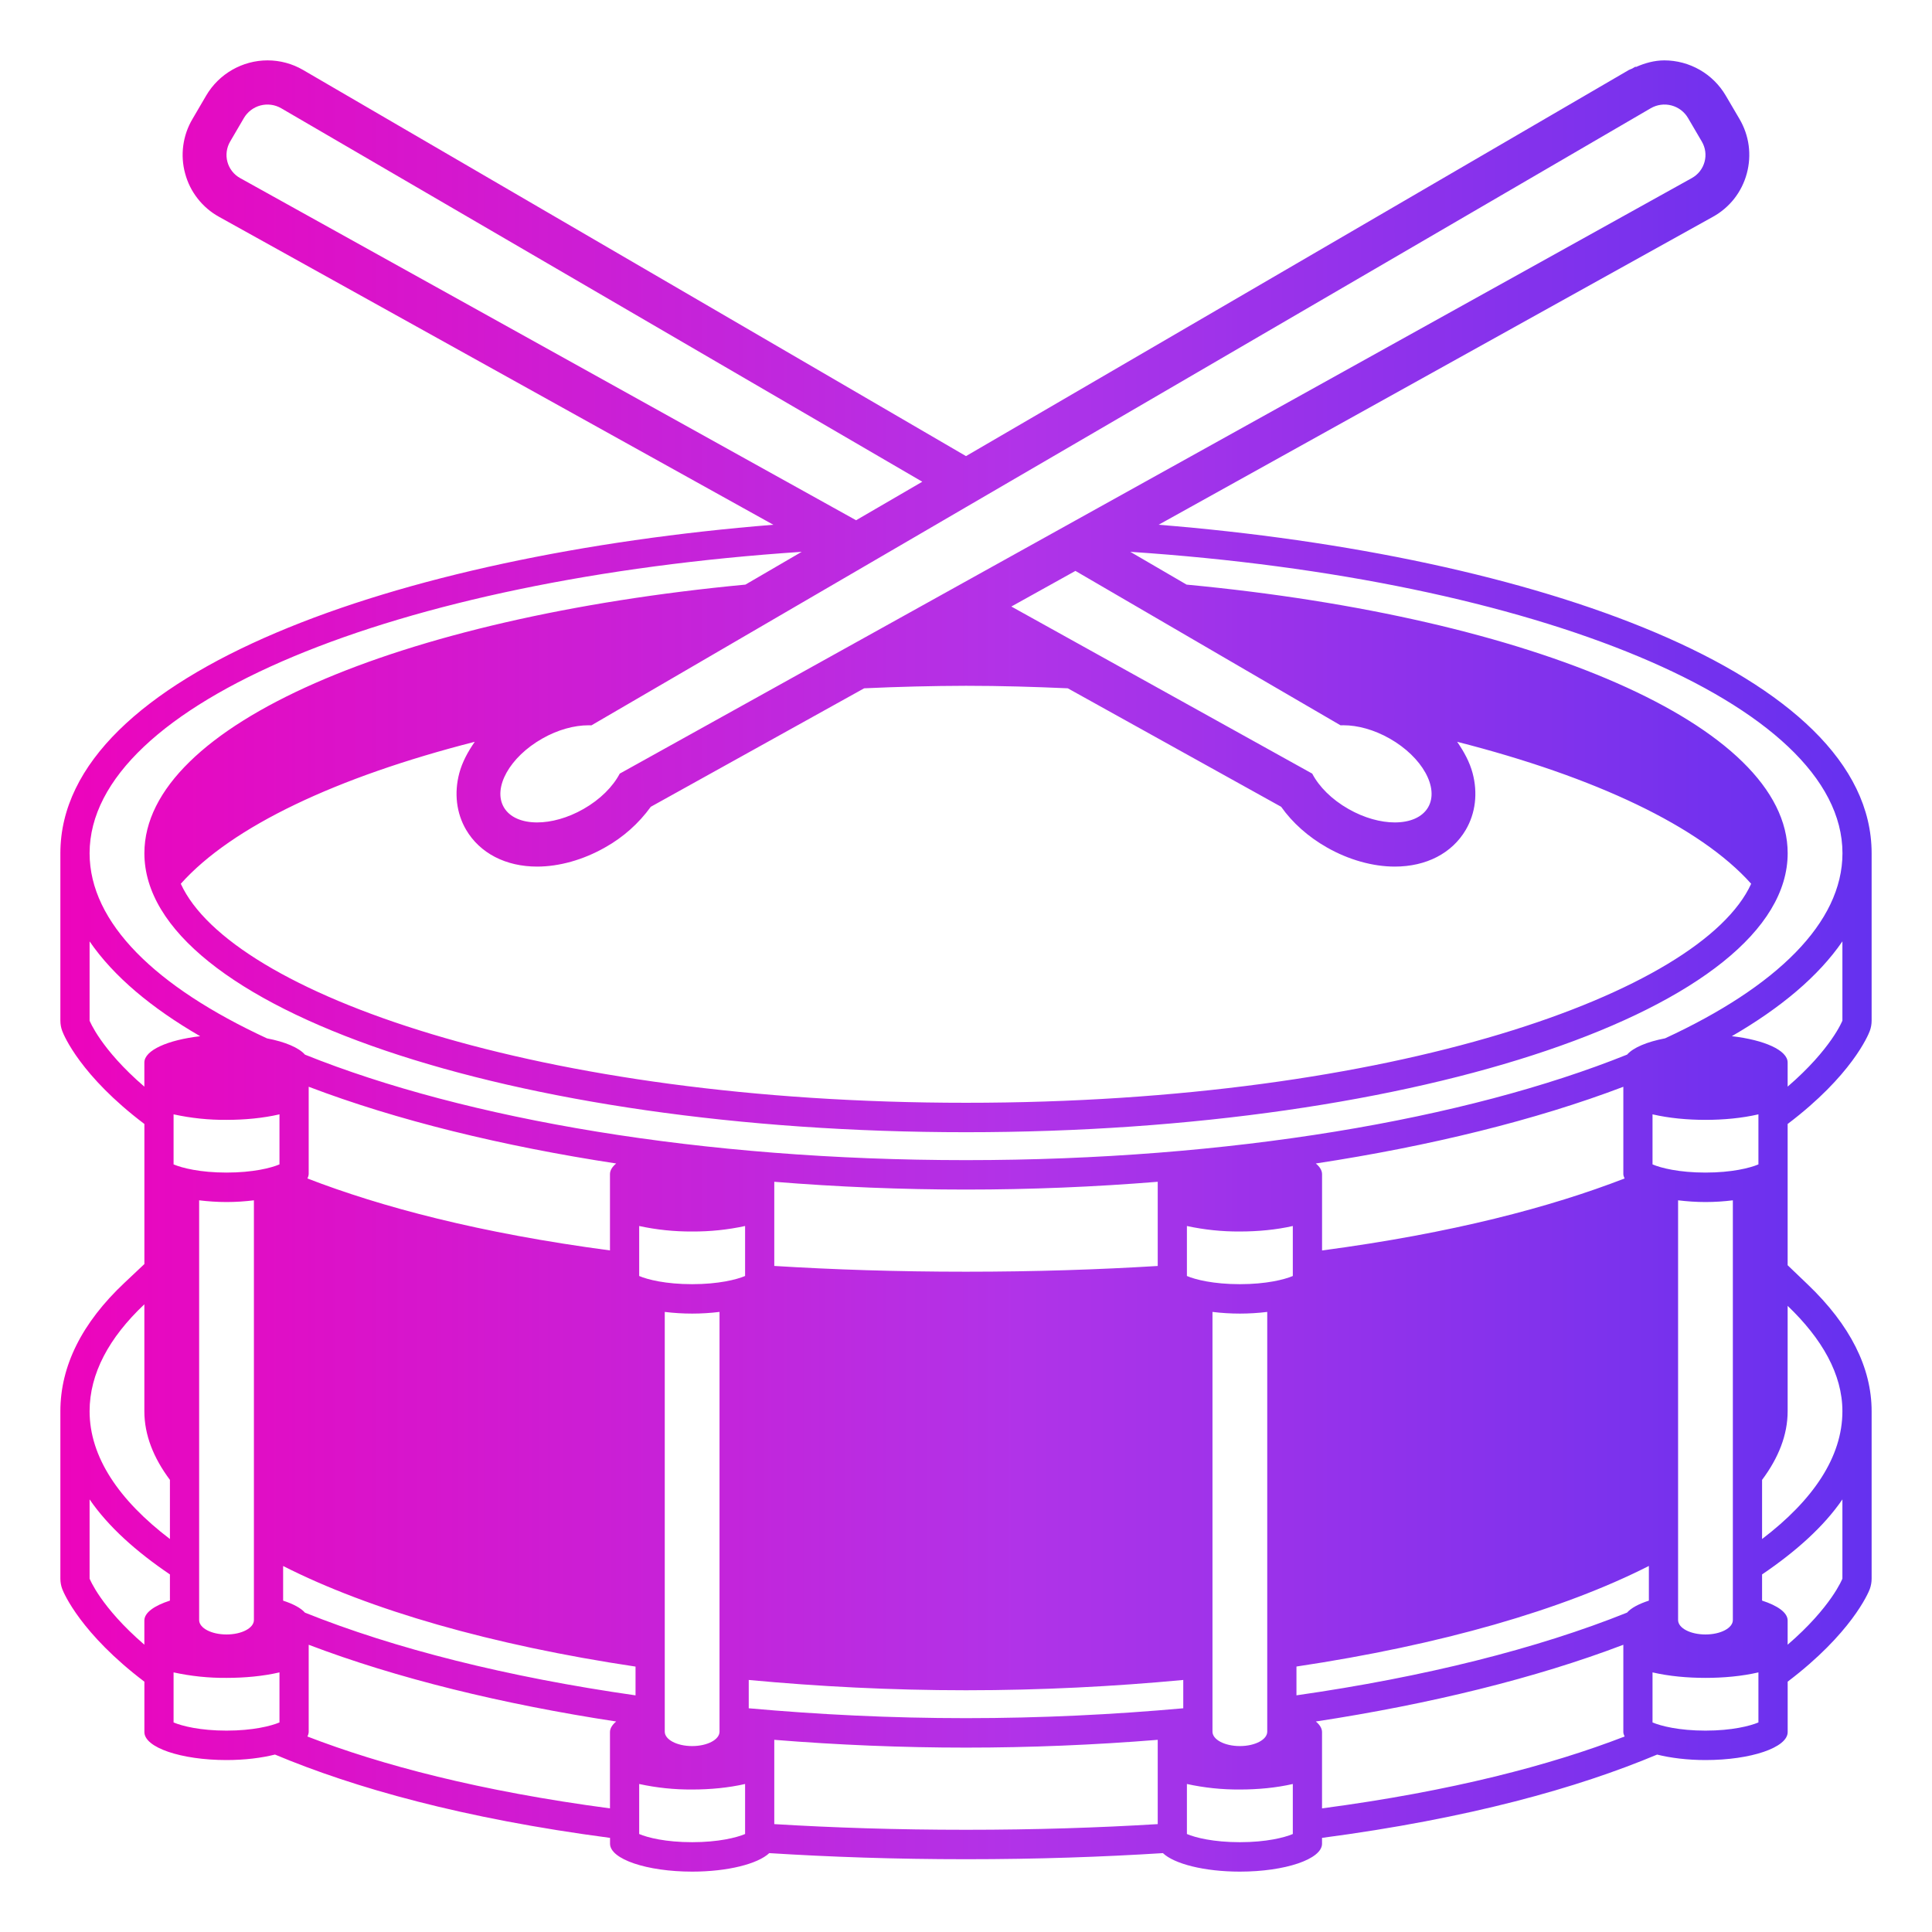<svg width="64" height="64" viewBox="0 0 64 64" fill="none" xmlns="http://www.w3.org/2000/svg">
<path d="M59.218 37.233C61.335 35.632 61.886 34.295 61.938 34.155C61.979 34.045 62 33.928 62 33.811V28.265C62 22.298 50.838 18.389 38.381 17.383L56.742 7.182C57.016 7.031 57.257 6.826 57.45 6.58C57.643 6.333 57.784 6.05 57.865 5.748C57.947 5.446 57.968 5.13 57.927 4.819C57.885 4.509 57.781 4.21 57.622 3.94L57.167 3.165C56.959 2.811 56.662 2.517 56.306 2.313C55.949 2.109 55.546 2.001 55.135 2C54.806 2 54.487 2.089 54.187 2.222L54.181 2.206L54.065 2.273C54.031 2.291 53.993 2.297 53.96 2.317L32 15.109L10.039 2.317C9.682 2.109 9.276 2 8.863 2C8.029 2 7.251 2.447 6.83 3.166L6.376 3.942C6.216 4.211 6.113 4.51 6.071 4.82C6.029 5.131 6.05 5.446 6.133 5.748C6.214 6.051 6.355 6.334 6.549 6.58C6.742 6.827 6.983 7.032 7.257 7.183L25.617 17.383C13.161 18.389 2 22.299 2 28.265V33.811C2 33.929 2.021 34.045 2.063 34.156C2.115 34.295 2.666 35.634 4.783 37.233V41.873L4.123 42.495C2.714 43.819 2 45.252 2 46.749V52.295C2 52.413 2.021 52.53 2.063 52.641C2.115 52.78 2.681 54.114 4.783 55.708V57.378C4.783 57.89 6.001 58.304 7.505 58.304C8.108 58.304 8.658 58.235 9.109 58.122C11.741 59.226 15.333 60.239 20.208 60.882V61.076C20.208 61.586 21.425 62 22.93 62C24.109 62 25.104 61.743 25.483 61.387C27.486 61.513 29.643 61.589 32.003 61.589C34.363 61.589 36.519 61.513 38.523 61.387C38.897 61.743 39.892 62 41.072 62C42.575 62 43.794 61.586 43.794 61.076V60.882C48.669 60.238 52.261 59.227 54.894 58.123C55.343 58.234 55.894 58.304 56.497 58.304C58 58.304 59.219 57.89 59.219 57.378V55.707C61.321 54.113 61.887 52.779 61.939 52.641C61.979 52.529 62 52.413 62 52.295V46.749C62 45.305 61.288 43.893 59.884 42.55L59.218 41.912V37.233ZM54.686 3.584C54.893 3.465 55.138 3.432 55.369 3.493C55.6 3.554 55.797 3.703 55.918 3.909L56.373 4.686C56.433 4.787 56.472 4.899 56.488 5.015C56.504 5.132 56.496 5.25 56.465 5.363C56.434 5.476 56.381 5.582 56.308 5.675C56.235 5.767 56.145 5.843 56.042 5.9L20.53 25.627C20.305 26.055 19.887 26.481 19.329 26.799C18.806 27.097 18.26 27.244 17.793 27.244C17.295 27.244 16.887 27.077 16.692 26.745C16.315 26.1 16.882 25.08 17.962 24.467C18.483 24.17 19.027 24.026 19.494 24.026L19.592 24.028L29.841 18.058L31.999 16.8L54.686 3.584ZM48.781 25.607C48.685 25.247 48.499 24.903 48.27 24.573C52.838 25.738 56.31 27.373 58.01 29.276C56.363 32.889 46.145 36.531 32 36.531C17.855 36.531 7.637 32.889 5.989 29.276C7.689 27.373 11.161 25.739 15.727 24.573C15.498 24.903 15.312 25.247 15.216 25.607C15.039 26.269 15.118 26.937 15.44 27.487C15.897 28.264 16.753 28.707 17.793 28.707C18.525 28.707 19.324 28.482 20.042 28.073C20.64 27.74 21.157 27.28 21.558 26.726L28.626 22.801C29.75 22.749 30.875 22.721 32 22.718C33.146 22.718 34.266 22.752 35.372 22.801L42.44 26.726C42.811 27.252 43.336 27.721 43.956 28.073C44.674 28.482 45.473 28.707 46.205 28.707C47.245 28.707 48.101 28.265 48.556 27.489C48.879 26.938 48.958 26.27 48.781 25.607ZM47.307 26.745C47.112 27.077 46.703 27.244 46.205 27.244C45.738 27.244 45.192 27.097 44.67 26.799C44.11 26.481 43.692 26.055 43.469 25.627L33.502 20.092L35.625 18.912L44.407 24.027L44.504 24.025C44.971 24.025 45.515 24.17 46.036 24.466C47.115 25.08 47.683 26.101 47.307 26.745ZM7.956 5.9C7.853 5.843 7.763 5.767 7.691 5.675C7.618 5.582 7.565 5.477 7.534 5.364C7.503 5.25 7.495 5.132 7.511 5.016C7.527 4.9 7.565 4.788 7.625 4.687L8.08 3.909C8.201 3.704 8.399 3.554 8.629 3.493C8.86 3.433 9.105 3.465 9.312 3.584L30.552 15.958L28.359 17.234L7.956 5.9ZM26.557 18.28L24.693 19.366C13.214 20.452 4.783 24.02 4.783 28.264C4.783 33.368 16.969 37.506 32.001 37.506C47.031 37.506 59.219 33.367 59.219 28.264C59.219 24.02 50.785 20.451 39.307 19.366L37.443 18.28C50.875 19.173 61.034 23.301 61.034 28.264C61.034 30.568 58.845 32.69 55.158 34.396C54.554 34.512 54.101 34.705 53.9 34.935C48.575 37.076 40.742 38.431 32 38.431C23.257 38.431 15.425 37.077 10.102 34.936C9.901 34.706 9.448 34.513 8.843 34.397C5.157 32.691 2.968 30.569 2.968 28.265C2.968 23.302 13.125 19.173 26.557 18.28ZM43.588 38.542C47.361 37.966 50.86 37.11 53.775 36.001V38.894C53.775 38.943 53.796 38.991 53.817 39.038C51.369 39.986 48.114 40.85 43.795 41.423V38.895C43.794 38.77 43.72 38.651 43.588 38.542ZM38.351 39.148V41.937C36.4 42.056 34.299 42.127 32 42.127C29.701 42.127 27.601 42.057 25.649 41.936V39.148C27.745 39.318 29.877 39.406 32 39.406C34.123 39.406 36.255 39.318 38.351 39.148ZM20.412 38.542C20.28 38.651 20.206 38.77 20.206 38.894V41.422C15.887 40.849 12.632 39.984 10.183 39.038C10.207 38.993 10.222 38.944 10.226 38.893V36C13.14 37.11 16.639 37.966 20.412 38.542ZM2.968 33.811V31.185C3.762 32.342 5.017 33.392 6.631 34.326C5.559 34.449 4.782 34.792 4.782 35.198V35.997C3.334 34.752 2.968 33.811 2.968 33.811ZM5.629 53.022C5.112 53.189 4.782 53.42 4.782 53.681V54.482C3.334 53.236 2.968 52.294 2.968 52.294V49.67C3.583 50.567 4.504 51.393 5.629 52.155V53.022ZM5.629 50.982C3.935 49.692 2.968 48.261 2.968 46.749C2.968 45.503 3.611 44.311 4.782 43.207V46.749C4.782 47.534 5.085 48.296 5.629 49.023V50.982ZM9.258 57.058C8.981 57.175 8.379 57.329 7.504 57.329C6.629 57.329 6.028 57.176 5.75 57.058V55.4C6.326 55.526 6.914 55.587 7.504 55.582C8.101 55.582 8.71 55.527 9.258 55.4V57.058ZM6.597 53.666V39.762C6.882 39.796 7.185 39.819 7.504 39.819C7.823 39.819 8.126 39.797 8.411 39.762V53.666C8.411 53.932 8.005 54.144 7.504 54.144C7.003 54.144 6.597 53.932 6.597 53.666ZM9.258 38.572C8.981 38.69 8.379 38.843 7.504 38.843C6.629 38.843 6.028 38.69 5.75 38.572V36.914C6.326 37.04 6.914 37.102 7.504 37.097C8.101 37.097 8.71 37.041 9.258 36.914V38.572ZM20.206 57.378V59.905C15.89 59.332 12.631 58.469 10.183 57.524C10.207 57.479 10.222 57.429 10.226 57.378V54.485C13.14 55.595 16.639 56.451 20.412 57.027C20.28 57.136 20.206 57.255 20.206 57.378ZM21.053 56.161C16.811 55.555 13.063 54.611 10.102 53.421C9.967 53.267 9.711 53.131 9.379 53.024V51.876C12.245 53.332 16.285 54.495 21.053 55.208V56.161ZM24.682 60.754C24.403 60.872 23.803 61.025 22.928 61.025C22.053 61.025 21.451 60.873 21.174 60.754V59.097C21.75 59.223 22.338 59.284 22.928 59.28C23.524 59.28 24.134 59.223 24.682 59.097V60.754ZM22.021 57.364V43.459C22.623 43.533 23.233 43.533 23.835 43.459V57.364C23.835 57.628 23.429 57.841 22.928 57.841C22.427 57.841 22.021 57.628 22.021 57.364ZM24.682 42.269C24.403 42.387 23.803 42.54 22.928 42.54C22.053 42.54 21.451 42.388 21.174 42.269V40.613C21.75 40.738 22.338 40.799 22.928 40.795C23.518 40.799 24.106 40.738 24.682 40.613V42.269ZM38.351 60.426C36.401 60.545 34.295 60.614 32 60.614C29.705 60.614 27.6 60.545 25.649 60.426V57.634C27.745 57.803 29.877 57.892 32 57.892C34.123 57.892 36.255 57.803 38.351 57.634V60.426ZM39.197 56.589C36.893 56.796 34.489 56.916 32 56.916C29.511 56.916 27.106 56.796 24.803 56.589V55.651C27.099 55.866 29.503 55.992 32 55.992C34.497 55.992 36.901 55.866 39.197 55.651V56.589ZM42.826 60.754C42.548 60.872 41.947 61.025 41.072 61.025C40.197 61.025 39.596 60.873 39.318 60.754V59.097C39.894 59.223 40.482 59.284 41.072 59.28C41.669 59.28 42.278 59.223 42.826 59.097V60.754ZM40.165 57.364V43.459C40.767 43.533 41.377 43.533 41.979 43.459V57.364C41.979 57.628 41.573 57.841 41.072 57.841C40.571 57.841 40.165 57.628 40.165 57.364ZM42.826 42.269C42.548 42.387 41.947 42.54 41.072 42.54C40.197 42.54 39.596 42.388 39.318 42.269V40.613C39.894 40.738 40.482 40.799 41.072 40.795C41.669 40.795 42.278 40.738 42.826 40.613V42.269ZM43.794 59.905V57.378C43.794 57.255 43.72 57.136 43.589 57.027C47.361 56.451 50.86 55.595 53.775 54.485V57.378C53.775 57.428 53.796 57.476 53.818 57.524C51.37 58.47 48.11 59.332 43.794 59.905ZM54.621 53.023C54.289 53.13 54.033 53.266 53.898 53.42C50.936 54.61 47.189 55.553 42.947 56.16V55.206C47.715 54.493 51.755 53.33 54.621 51.874V53.023ZM58.25 57.058C57.973 57.175 57.371 57.329 56.496 57.329C55.621 57.329 55.019 57.176 54.742 57.058V55.4C55.29 55.527 55.899 55.582 56.496 55.582C57.093 55.582 57.702 55.527 58.25 55.4V57.058ZM55.589 53.666V39.762C55.874 39.796 56.177 39.819 56.496 39.819C56.815 39.819 57.118 39.797 57.403 39.762V53.666C57.403 53.932 56.997 54.144 56.496 54.144C55.995 54.144 55.589 53.932 55.589 53.666ZM58.25 38.572C57.973 38.69 57.371 38.843 56.496 38.843C55.621 38.843 55.019 38.691 54.742 38.572V36.914C55.29 37.041 55.899 37.097 56.496 37.097C57.093 37.097 57.702 37.041 58.25 36.914V38.572ZM61.032 52.295C61.032 52.295 60.666 53.237 59.218 54.483V53.681C59.218 53.42 58.888 53.189 58.371 53.022V52.155C59.496 51.392 60.417 50.567 61.032 49.67V52.295ZM61.032 46.749C61.032 48.262 60.065 49.692 58.371 50.982V49.023C58.915 48.295 59.218 47.534 59.218 46.749V43.258C60.355 44.346 61.032 45.522 61.032 46.749ZM57.369 34.325C58.983 33.391 60.238 32.342 61.032 31.184V33.81C61.032 33.81 60.666 34.75 59.218 35.996V35.197C59.218 34.791 58.441 34.448 57.369 34.325Z" fill="url(#paint0_linear_353_363)"/>
<defs>
<linearGradient id="paint0_linear_353_363" x1="2" y1="32" x2="62" y2="32" gradientUnits="userSpaceOnUse">
<stop stop-color="#ED04BC"/>
<stop offset="0.529" stop-color="#B133E8"/>
<stop offset="1" stop-color="#6531EF"/>
</linearGradient>
</defs>
</svg>
